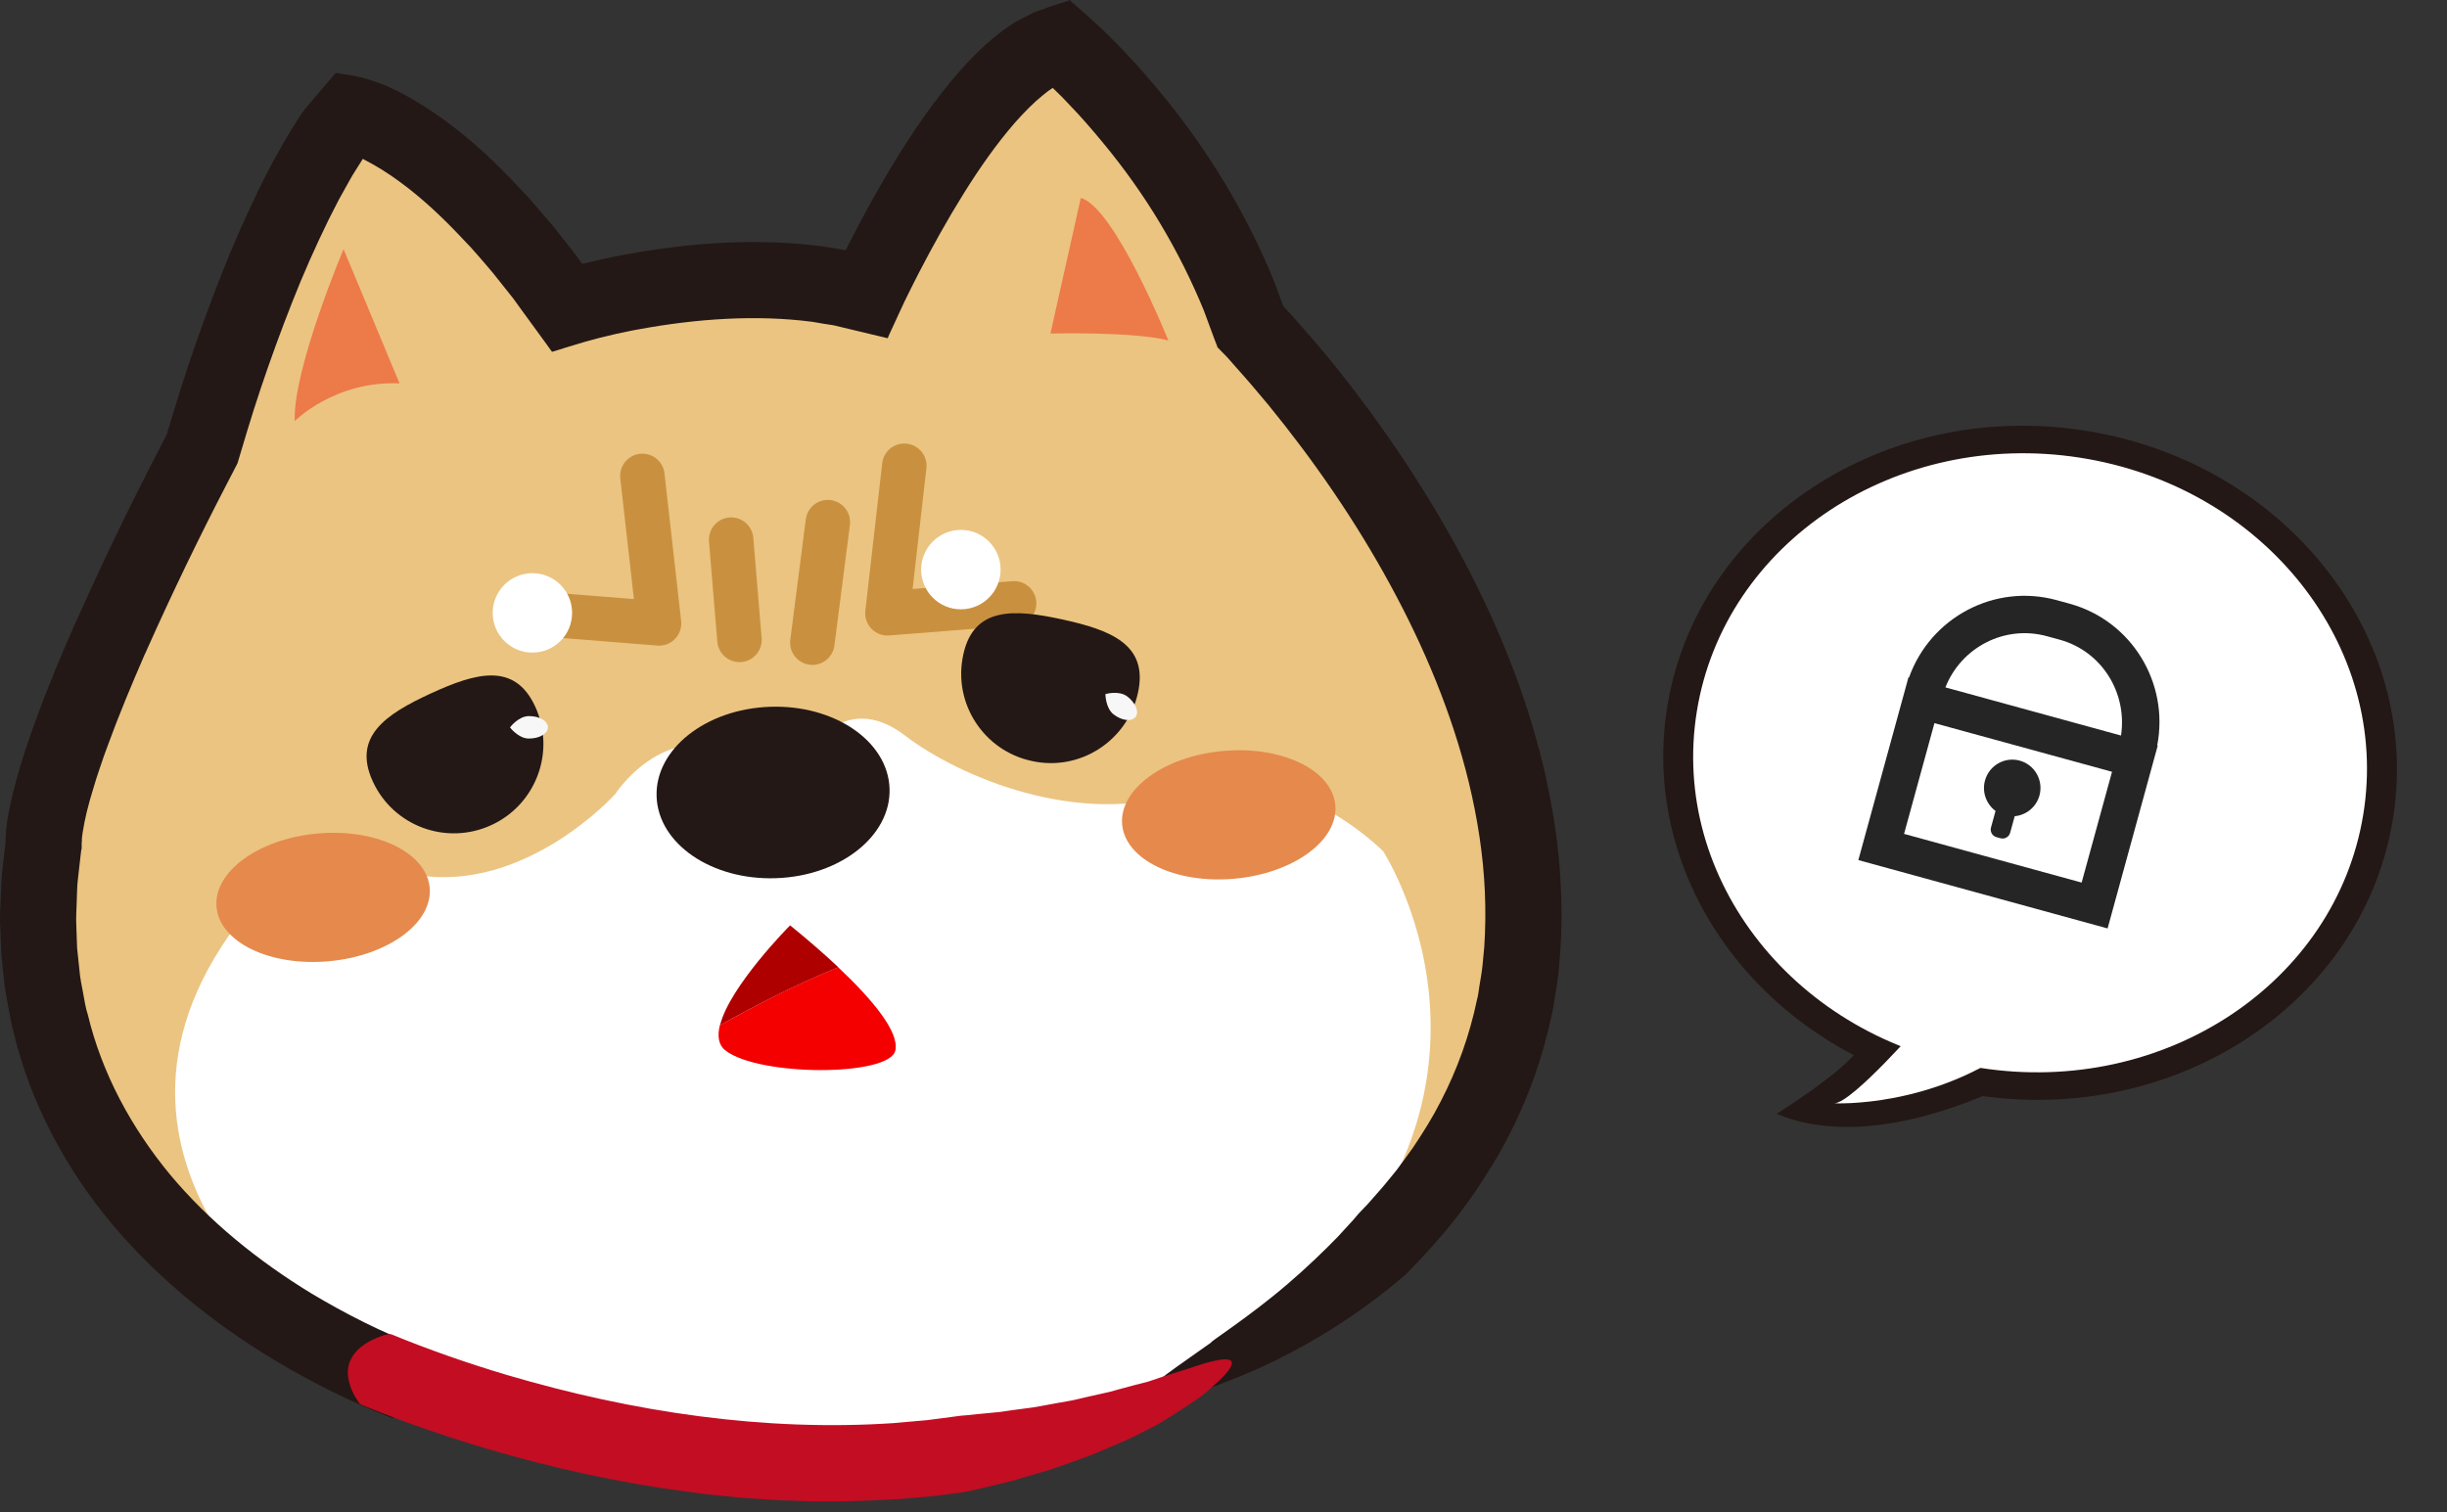 <svg width="110" height="68" viewBox="0 0 110 68" fill="none" xmlns="http://www.w3.org/2000/svg">
<rect x="0" y="0" width="110" height="68" fill="#333333" stroke="none"/>
<path d="M64.787 49.513C60.056 62.982 42.312 68.373 25.522 64.267C4.404 59.099 -0.184 42.988 4.546 29.519C9.277 16.05 26.325 9.766 42.633 15.488C58.94 21.209 69.508 36.044 64.787 49.513Z" fill="white"/>
<path d="M14.435 60.376C14.435 60.376 2.305 51.994 11.026 41.078C11.026 41.078 13.793 38.507 18.72 39.337C23.647 40.158 27.654 35.705 27.654 35.705C27.654 35.705 29.779 32.393 33.01 33.848C36.232 35.303 36.723 33.357 36.723 33.357C36.723 33.357 38.249 31.206 40.686 33.072C43.123 34.937 48.568 37.24 53.263 35.597C57.958 33.964 62.179 38.275 62.179 38.275C62.179 38.275 70.159 50.566 55.253 61.134C55.253 61.134 63.643 57.591 66.607 50.066C69.57 42.542 70.097 32.982 58.93 17.808L55.387 14.122L51.174 4.473L46.425 2.037L41.873 8.231L38.026 13.319C38.026 13.319 34.081 10.971 29.823 13.015C25.566 15.059 25.485 13.81 25.485 13.81C25.485 13.81 20.871 7.624 19.22 6.946C17.568 6.267 14.855 5 14.855 5L9.08 20.174C9.08 20.174 1.198 34.571 1.707 41.203C2.216 47.835 4.233 56.225 14.435 60.376Z" fill="#EBC481"/>
<path d="M18.827 60.536C18.898 60.563 18.925 60.572 18.988 60.688C19.229 61.045 19.496 61.589 19.452 62.161C19.425 62.732 19.059 63.357 17.899 63.714C17.854 63.723 17.666 63.758 17.586 63.74C15.712 63.009 13.936 62.116 12.222 61.081C9.553 59.456 7.063 57.457 5.001 54.993C2.957 52.539 1.377 49.602 0.618 46.442C0.502 46.05 0.449 45.648 0.368 45.255C0.297 44.853 0.217 44.461 0.181 44.059C0.136 43.657 0.092 43.256 0.056 42.854L0.011 41.649C-0.015 41.248 0.011 40.846 0.029 40.444C0.056 40.042 0.047 39.641 0.092 39.248L0.226 38.061L0.252 37.802V37.829V37.856C0.252 37.873 0.252 37.847 0.252 37.847V37.668C0.261 37.534 0.27 37.383 0.279 37.267L0.324 36.91C0.467 36.026 0.672 35.267 0.895 34.508L1.065 33.946L1.252 33.393C1.368 33.027 1.502 32.67 1.636 32.304C2.162 30.858 2.752 29.456 3.358 28.073L3.43 27.921L3.501 27.77C4.662 25.163 5.902 22.61 7.206 20.102L7.447 19.629L7.473 19.567L7.491 19.54C7.491 19.531 7.491 19.54 7.491 19.54C7.491 19.549 7.491 19.549 7.491 19.549L7.518 19.46L7.83 18.424C8.036 17.737 8.259 17.059 8.482 16.38C8.937 15.024 9.428 13.676 9.955 12.337C10.481 10.998 11.07 9.668 11.713 8.356C11.883 8.026 12.043 7.695 12.213 7.374L12.757 6.401C12.936 6.08 13.15 5.759 13.347 5.437C13.409 5.339 13.632 4.964 13.846 4.741L14.489 3.982L14.81 3.607L14.971 3.42L15.051 3.322C15.069 3.304 15.078 3.286 15.096 3.277L15.158 3.286C15.48 3.349 15.792 3.375 16.113 3.456C16.435 3.509 16.756 3.634 17.077 3.75C17.238 3.804 17.399 3.866 17.559 3.947L17.943 4.134C18.675 4.509 19.345 4.937 19.969 5.393C21.219 6.303 22.317 7.338 23.326 8.427L23.709 8.829L24.075 9.249C24.316 9.525 24.557 9.802 24.798 10.088L25.477 10.944L25.816 11.373L26.137 11.81L26.173 11.864L26.976 11.676C27.342 11.605 27.699 11.516 28.065 11.453C30.957 10.918 33.947 10.686 36.991 11.078L38.008 11.248H38.017L38.303 10.686C38.964 9.4 39.669 8.133 40.445 6.892C41.222 5.651 42.07 4.438 43.078 3.268C43.587 2.688 44.14 2.117 44.801 1.59C44.971 1.456 45.131 1.322 45.319 1.206L45.453 1.117C45.515 1.073 45.578 1.028 45.658 0.983C45.81 0.894 45.961 0.823 46.122 0.742C46.274 0.671 46.425 0.573 46.586 0.519L47.059 0.35C47.372 0.233 47.702 0.144 48.023 0.037L48.068 0.001C48.095 -0.008 48.103 0.028 48.121 0.037L48.228 0.135L48.443 0.323L48.88 0.707C49.166 0.956 49.451 1.224 49.737 1.501C50.032 1.796 50.326 2.081 50.603 2.385C51.174 2.983 51.709 3.607 52.227 4.232C53.272 5.5 54.227 6.848 55.075 8.258C55.922 9.668 56.672 11.159 57.297 12.703L57.69 13.774C57.681 13.756 57.69 13.774 57.69 13.765L58.091 14.202C58.636 14.809 59.163 15.425 59.68 16.041C61.867 18.719 63.822 21.575 65.491 24.619C67.151 27.662 68.517 30.911 69.356 34.357C69.793 36.178 70.088 38.043 70.168 39.935C70.213 40.882 70.204 41.828 70.141 42.783C70.097 43.265 70.07 43.747 69.998 44.22L69.882 44.934C69.847 45.175 69.811 45.407 69.749 45.648C69.356 47.54 68.695 49.379 67.812 51.084C67.383 51.941 66.865 52.753 66.339 53.547C66.071 53.94 65.776 54.324 65.5 54.699L65.33 54.913C64.67 55.752 63.947 56.529 63.206 57.287C63.206 57.287 62.938 57.51 62.492 57.885C62.037 58.251 61.394 58.742 60.626 59.26C59.859 59.777 58.966 60.322 58.047 60.804C57.118 61.295 56.163 61.723 55.28 62.062C53.798 62.669 52.781 62.919 52.165 62.982C51.549 63.044 51.343 62.919 51.442 62.714C51.62 62.294 52.932 61.438 54.459 60.349C54.271 60.411 56.163 59.206 57.877 57.733C58.734 57.002 59.546 56.216 60.135 55.609C60.421 55.297 60.662 55.038 60.823 54.859C60.983 54.672 61.073 54.565 61.073 54.565L61.483 54.136L61.876 53.69C62.144 53.395 62.385 53.092 62.635 52.788L62.786 52.601C63.027 52.271 63.277 51.941 63.509 51.61C63.965 50.932 64.402 50.236 64.768 49.513C65.518 48.067 66.062 46.541 66.392 44.961C66.446 44.764 66.473 44.568 66.499 44.363L66.598 43.765C66.66 43.363 66.678 42.961 66.723 42.56C66.776 41.747 66.785 40.917 66.749 40.096C66.678 38.445 66.419 36.794 66.026 35.169C65.277 32.09 64.027 29.099 62.483 26.27C60.939 23.432 59.082 20.736 57.029 18.219C56.547 17.639 56.056 17.059 55.556 16.505L55.173 16.068L54.762 15.648C54.718 15.622 54.718 15.568 54.7 15.523L54.646 15.389L54.539 15.104L54.12 13.97C53.566 12.614 52.906 11.302 52.147 10.034C51.388 8.767 50.522 7.553 49.576 6.41C49.103 5.839 48.621 5.277 48.103 4.741C47.854 4.473 47.595 4.205 47.327 3.956C47.327 3.956 47.318 3.964 47.309 3.964L47.229 4.018C47.122 4.081 47.014 4.179 46.907 4.259C46.47 4.607 46.042 5.044 45.622 5.518C44.792 6.473 44.024 7.57 43.319 8.704C42.605 9.847 41.945 11.034 41.32 12.239L41.088 12.694L40.883 13.104L40.659 13.56C40.508 13.872 40.365 14.202 40.213 14.524L39.99 15.006L39.936 15.131L39.91 15.193C39.91 15.211 39.901 15.202 39.883 15.202L39.847 15.193L39.588 15.131L37.535 14.64L37.473 14.622L37.482 14.631C37.491 14.631 37.446 14.622 37.401 14.613L37.339 14.604L37.223 14.586L36.991 14.55L36.527 14.47C34.001 14.14 31.314 14.327 28.699 14.809C28.369 14.863 28.047 14.943 27.717 15.006L27.235 15.122L26.976 15.184L26.476 15.318C26.137 15.407 25.798 15.523 25.45 15.622L24.941 15.782C24.896 15.791 24.852 15.809 24.816 15.818L24.736 15.711L24.584 15.497L23.379 13.845L23.084 13.435L22.772 13.042L22.147 12.257C21.933 11.998 21.71 11.748 21.496 11.498L21.165 11.123L20.826 10.766C19.925 9.802 18.97 8.9 17.952 8.16C17.443 7.785 16.926 7.463 16.408 7.196L16.31 7.142L16.221 7.285C16.051 7.562 15.873 7.82 15.712 8.115L15.23 8.981C15.078 9.275 14.926 9.579 14.775 9.873C14.185 11.078 13.632 12.319 13.132 13.595C12.632 14.863 12.159 16.157 11.722 17.46C11.508 18.112 11.293 18.763 11.097 19.424L10.803 20.406C10.785 20.45 10.731 20.665 10.678 20.825L10.481 21.209L10.24 21.673C8.955 24.146 7.75 26.645 6.625 29.162L6.563 29.305L6.491 29.456C5.911 30.795 5.349 32.134 4.858 33.482C4.733 33.821 4.608 34.151 4.501 34.491L4.331 34.999L4.18 35.499C3.974 36.16 3.805 36.838 3.716 37.427L3.689 37.624C3.68 37.695 3.68 37.731 3.68 37.784C3.68 37.811 3.671 37.659 3.671 37.695L3.68 37.749C3.68 37.766 3.689 37.775 3.68 37.811C3.68 37.847 3.671 37.891 3.671 37.909V38.052V38.123V38.159L3.653 38.213L3.617 38.516L3.501 39.543C3.457 39.882 3.466 40.23 3.448 40.569C3.439 40.908 3.412 41.256 3.43 41.596L3.466 42.622L3.573 43.631C3.599 43.97 3.671 44.3 3.733 44.63C3.796 44.961 3.84 45.3 3.948 45.621C4.581 48.254 5.893 50.682 7.634 52.797C9.392 54.904 11.597 56.689 13.998 58.153C15.533 59.072 17.158 59.894 18.827 60.536Z" fill="#231815"/>
<path d="M15.444 11.203C15.444 11.203 13.168 16.586 13.248 18.933C13.248 18.933 15.042 17.112 17.961 17.237L15.444 11.203Z" fill="#ED7A49"/>
<path d="M47.22 14.997C47.22 14.997 50.986 14.899 52.522 15.309C52.522 15.309 50.112 9.311 48.585 8.901L47.22 14.997Z" fill="#ED7A49"/>
<path d="M34.884 39.484C37.776 39.386 40.061 37.58 39.988 35.452C39.915 33.323 37.512 31.678 34.62 31.777C31.728 31.876 29.443 33.682 29.516 35.81C29.588 37.938 31.992 39.584 34.884 39.484Z" fill="#231815"/>
<path d="M14.786 43.218C17.432 42.977 19.46 41.496 19.316 39.911C19.171 38.325 16.909 37.235 14.263 37.476C11.617 37.717 9.589 39.198 9.733 40.783C9.878 42.369 12.14 43.459 14.786 43.218Z" fill="#E58A4C"/>
<path d="M55.497 39.507C58.143 39.266 60.171 37.785 60.027 36.199C59.882 34.613 57.62 33.523 54.974 33.764C52.328 34.005 50.3 35.486 50.444 37.072C50.589 38.657 52.851 39.748 55.497 39.507Z" fill="#E58A4C"/>
<path d="M16.273 63.169C16.193 63.134 16.166 63.125 16.095 63C15.827 62.625 15.559 62.027 15.658 61.456C15.774 60.893 16.22 60.367 17.3 60.019C17.335 60.01 17.514 59.974 17.594 59.992C19.281 60.688 21.031 61.295 22.798 61.822C28.457 63.491 34.375 64.374 40.185 63.982L41.694 63.848L43.194 63.651C43.194 63.651 43.274 63.642 43.417 63.633C43.559 63.616 43.765 63.598 44.024 63.571C44.282 63.544 44.595 63.517 44.952 63.482C45.3 63.428 45.693 63.375 46.112 63.321C46.532 63.276 46.978 63.178 47.433 63.098C47.665 63.053 47.897 63.018 48.138 62.973C48.37 62.928 48.611 62.866 48.843 62.812L49.558 62.652L49.915 62.571C50.031 62.536 50.147 62.509 50.263 62.473C50.727 62.348 51.182 62.223 51.62 62.116C52.334 61.866 52.941 61.688 53.44 61.527C53.931 61.357 54.315 61.241 54.61 61.179C55.208 61.054 55.431 61.125 55.368 61.349C55.315 61.572 54.967 61.947 54.431 62.411C54.297 62.527 54.154 62.652 53.994 62.777C53.833 62.893 53.654 63.009 53.476 63.134C53.11 63.375 52.708 63.642 52.28 63.892C52.387 63.865 51.905 64.124 51.111 64.517C50.718 64.722 50.236 64.919 49.709 65.142C49.45 65.249 49.174 65.374 48.897 65.481C48.611 65.579 48.326 65.686 48.04 65.785C47.746 65.883 47.46 65.999 47.174 66.088C46.88 66.177 46.594 66.258 46.318 66.338C46.041 66.418 45.764 66.499 45.505 66.579C45.246 66.641 44.996 66.704 44.773 66.757C44.318 66.865 43.934 66.963 43.667 67.016C43.399 67.07 43.247 67.097 43.247 67.097C42.774 67.159 42.31 67.231 41.837 67.275L40.418 67.4C38.838 67.489 37.258 67.543 35.678 67.472L35.089 67.454L34.5 67.418C34.107 67.391 33.714 67.373 33.322 67.338C32.536 67.257 31.76 67.195 30.983 67.079C27.868 66.677 24.806 65.999 21.816 65.115C19.942 64.553 18.094 63.919 16.273 63.169Z" fill="#C30D23"/>
<path d="M24.059 31.768C23.131 29.751 21.381 30.251 19.364 31.179C17.347 32.107 15.83 33.116 16.758 35.133C17.686 37.151 20.069 38.025 22.087 37.097C24.104 36.169 24.987 33.785 24.059 31.768Z" fill="#231815"/>
<path d="M24.631 32.697C24.631 32.42 24.247 32.188 23.774 32.197C23.301 32.197 22.926 32.705 22.926 32.705C22.926 32.705 23.31 33.214 23.783 33.205C24.256 33.205 24.631 32.982 24.631 32.697Z" fill="#F7F7F7"/>
<path d="M28.877 21.397L29.626 28.029L23.932 27.573" stroke="#C9913F" stroke-width="2" stroke-miterlimit="10" stroke-linecap="round" stroke-linejoin="round"/>
<path d="M40.651 20.941L39.893 27.573L45.587 27.127" stroke="#C9913F" stroke-width="2" stroke-miterlimit="10" stroke-linecap="round" stroke-linejoin="round"/>
<path d="M23.933 29.341C24.919 29.341 25.718 28.541 25.718 27.555C25.718 26.57 24.919 25.77 23.933 25.77C22.947 25.77 22.148 26.57 22.148 27.555C22.148 28.541 22.947 29.341 23.933 29.341Z" fill="white"/>
<path d="M43.194 27.395C44.18 27.395 44.98 26.595 44.98 25.61C44.98 24.624 44.18 23.824 43.194 23.824C42.208 23.824 41.409 24.624 41.409 25.61C41.409 26.595 42.208 27.395 43.194 27.395Z" fill="white"/>
<path d="M51.156 31.143C51.629 28.974 49.924 28.323 47.755 27.85C45.586 27.377 43.765 27.27 43.301 29.439C42.828 31.608 44.211 33.75 46.38 34.214C48.54 34.696 50.682 33.312 51.156 31.143Z" fill="#231815"/>
<path d="M51.049 32.232C51.219 32.009 51.049 31.599 50.674 31.313C50.299 31.027 49.692 31.206 49.692 31.206C49.692 31.206 49.692 31.84 50.067 32.125C50.442 32.411 50.88 32.456 51.049 32.232Z" fill="#F7F7F7"/>
<path d="M32.867 24.262L33.242 28.769" stroke="#C9913F" stroke-width="2" stroke-miterlimit="10" stroke-linecap="round" stroke-linejoin="round"/>
<path d="M37.214 23.476L36.518 28.894" stroke="#C9913F" stroke-width="2" stroke-miterlimit="10" stroke-linecap="round" stroke-linejoin="round"/>
<path d="M32.609 47.228C34.117 48.406 39.999 48.406 40.249 47.228C40.428 46.406 39.25 44.969 37.679 43.488C35.706 44.282 33.725 45.335 32.359 46.094C32.243 46.567 32.288 46.978 32.609 47.228Z" fill="#F40000"/>
<path d="M32.368 46.094C33.734 45.327 35.715 44.282 37.688 43.488C37.01 42.854 36.269 42.212 35.519 41.605C35.519 41.596 32.797 44.345 32.368 46.094Z" fill="#AF0000"/>
<path d="M107.568 36.827C108.912 28.576 102.699 20.754 93.691 19.356C84.684 17.958 76.293 23.513 74.95 31.764C73.606 40.015 79.82 47.837 88.827 49.235C97.834 50.633 106.225 45.078 107.568 36.827Z" fill="#231815"/>
<path d="M106.236 36.62C107.469 29.043 101.764 21.86 93.492 20.576C85.22 19.292 77.514 24.393 76.28 31.97C75.047 39.547 80.753 46.73 89.025 48.014C97.297 49.299 105.002 44.197 106.236 36.62Z" fill="white"/>
<path d="M90.63 48.568C90.63 48.568 84.436 52.017 79.865 50.076C79.865 50.076 83.706 47.689 83.701 46.78C83.701 46.776 89.394 49.435 90.63 48.568Z" fill="#231815"/>
<path d="M86.421 45.952C86.421 45.952 83.281 49.57 82.463 49.604C82.463 49.604 86.934 49.838 90.787 46.886L86.421 45.952Z" fill="white"/>
<path d="M96.973 33.516C97.518 30.705 95.826 27.907 93.031 27.141L92.459 26.984C89.664 26.217 86.781 27.761 85.817 30.457L85.792 30.45L85.677 30.871L83.538 38.67L94.743 41.743L96.881 33.944L96.997 33.522L96.973 33.516ZM92.015 28.604L92.587 28.76C94.488 29.282 95.637 31.155 95.346 33.07L87.452 30.905C88.162 29.106 90.114 28.082 92.015 28.604ZM93.576 39.681L85.593 37.492L86.959 32.512L94.942 34.7L93.576 39.681Z" fill="#252525"/>
<path d="M89.705 36.46L89.501 37.205C89.45 37.392 89.56 37.587 89.746 37.638L89.931 37.689C90.116 37.74 90.311 37.628 90.362 37.442L90.567 36.697C91.083 36.647 91.535 36.292 91.68 35.765C91.866 35.085 91.469 34.384 90.793 34.198C90.116 34.013 89.417 34.413 89.231 35.094C89.087 35.62 89.295 36.156 89.705 36.46Z" fill="#252525"/>
</svg>
